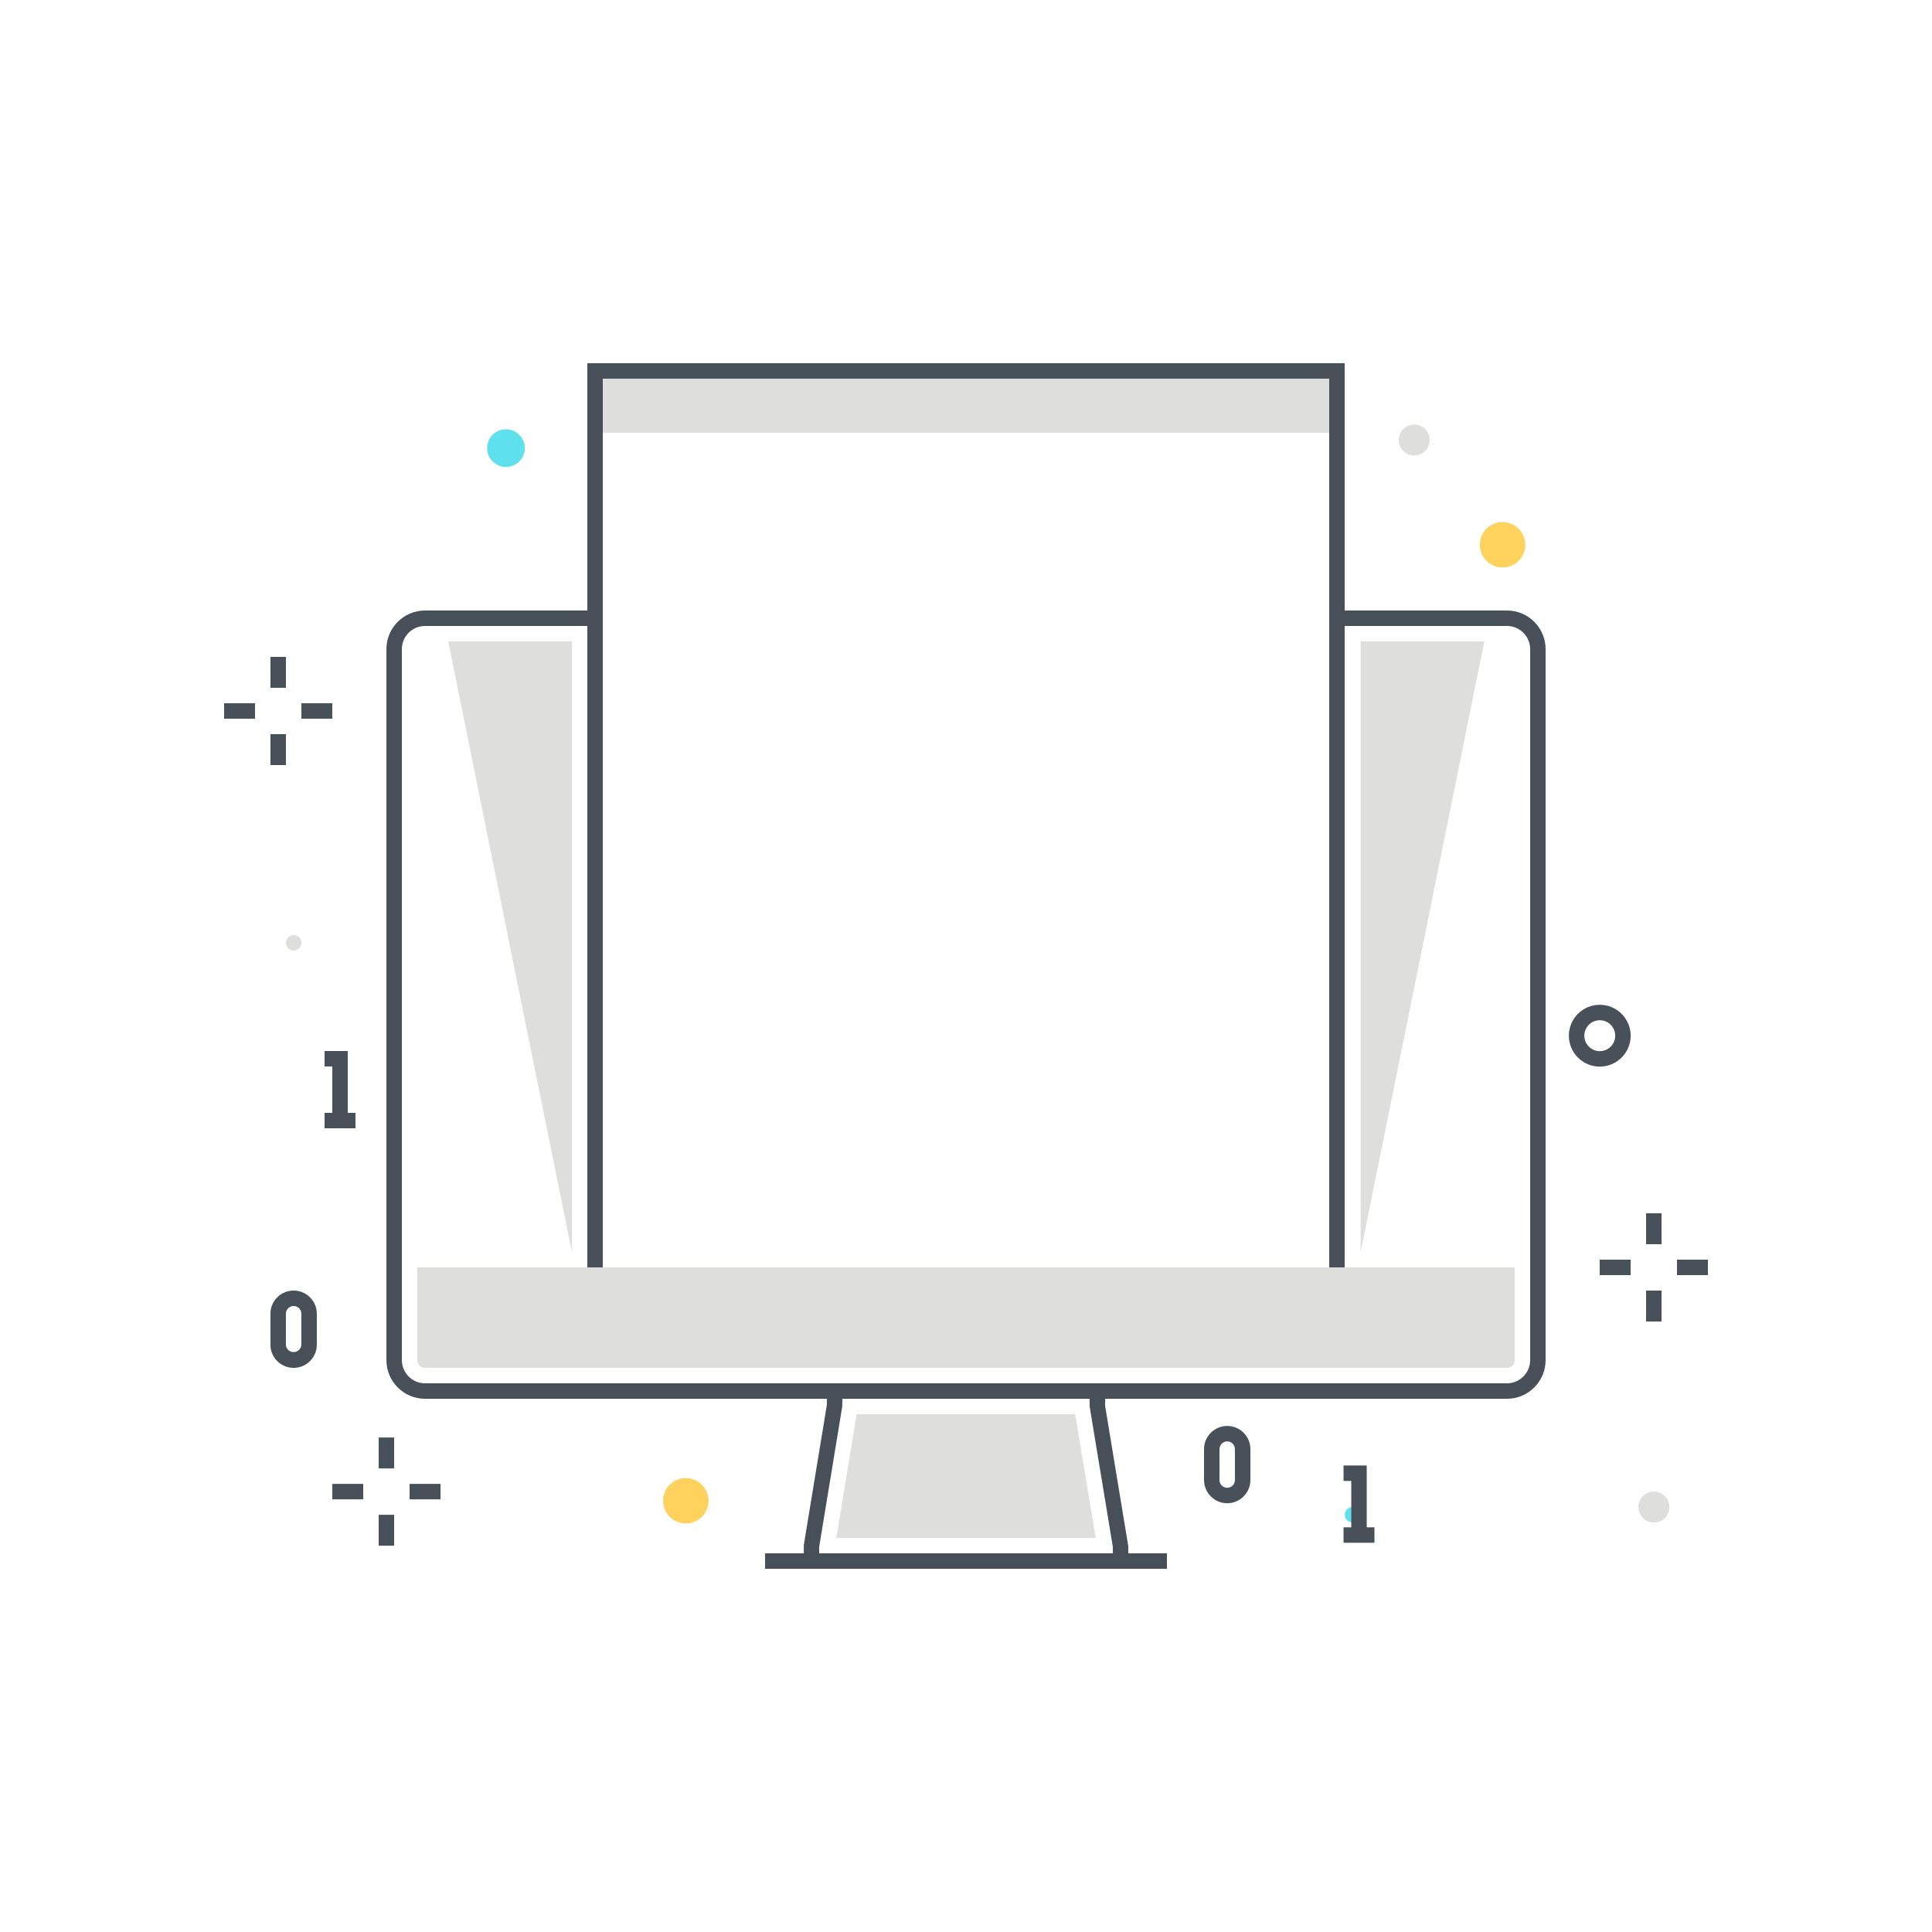 <?xml version="1.0" encoding="utf-8"?><svg xmlns="http://www.w3.org/2000/svg" width="250" height="250" viewBox="0 0 250 250"><g fill="none" fill-rule="evenodd"><path fill="#DEDEDD" d="M77.001 55.999h96v-8h-96z"/><path fill="#475059" d="M195.001 181h-140c-2.757 0-5-2.243-5-5V83.999c0-2.757 2.243-5 5-5h22v2h-22c-1.655 0-3 1.346-3 3V176c0 1.654 1.345 3 3 3h140c1.654 0 3-1.346 3-3V83.999c0-1.654-1.346-3-3-3h-22v-2h22c2.757 0 5 2.243 5 5V176c0 2.757-2.243 5-5 5"/><path fill="#475059" d="M106 201.001h38.001v-.834L141 182v-1h-31.998l-.013.995L106 200.166v.835zm40.001 2H104l.013-3.079 2.989-18.171V179H143v2.918l3.001 18.167v2.916z"/><path fill="#475059" d="M99.001 203h52v-2h-52z"/><path fill="#DEDEDD" d="M108.219 199.001h33.562L139.125 183H110.85l-2.631 16.001M54.001 164v12c0 .551.449 1 1 1h140c.551 0 1-.449 1-1v-12h-142"/><path fill="#475059" d="M174.001 164h-2V48.999h-94V164h-2V46.999h98V164"/><path fill="#DEDEDD" d="M58 82.999h16V162L58 82.999M192.071 82.999h-16V162l16-79.001"/><path fill="#48515A" d="M213.002 161h2v-4h-2zM213.002 171h2v-4h-2zM217.002 165h4v-2h-4zM207.002 165h4v-2h-4zM34.998 89h2v-4h-2zM34.998 99h2v-4h-2zM38.998 93h4v-2h-4zM28.998 93h4v-2h-4zM49.001 190.013h2v-4h-2zM49.001 200.013h2v-4h-2zM53.001 194.013h4v-2h-4zM43.001 194.013h4v-2h-4z"/><path fill="#FFD15D" d="M196.87 70.499a2.437 2.437 0 1 1-4.875.001 2.437 2.437 0 0 1 4.875-.001"/><path fill="#FFD15D" d="M194.432 68.561a1.94 1.94 0 0 0-1.937 1.938 1.94 1.94 0 0 0 1.937 1.937 1.94 1.94 0 0 0 1.938-1.937 1.94 1.94 0 0 0-1.938-1.938zm0 4.875a2.94 2.94 0 0 1-2.937-2.937 2.941 2.941 0 0 1 2.937-2.938 2.941 2.941 0 0 1 2.938 2.938 2.94 2.94 0 0 1-2.938 2.937z"/><path fill="#5FE0ED" d="M67.907 57.939a2.438 2.438 0 1 1-4.875-.001 2.438 2.438 0 0 1 4.875.001"/><path fill="#FFD15D" d="M91.182 194.198a2.438 2.438 0 1 1-4.876 0 2.438 2.438 0 0 1 4.876 0"/><path fill="#FFD15D" d="M88.744 192.261a1.94 1.94 0 0 0-1.938 1.937 1.94 1.94 0 0 0 1.938 1.938 1.94 1.94 0 0 0 1.938-1.938 1.94 1.94 0 0 0-1.938-1.937zm0 4.875a2.941 2.941 0 0 1-2.938-2.938 2.94 2.94 0 0 1 2.938-2.937 2.94 2.94 0 0 1 2.938 2.937 2.941 2.941 0 0 1-2.938 2.938z"/><path fill="#5FE0ED" d="M176.018 196.01a1 1 0 1 1-2 0 1 1 0 0 1 2 0"/><path fill="#DEDEDD" d="M70.006 85.981a2 2 0 1 1-3.999.001 2 2 0 0 1 3.999-.001m114.995-29.035a2 2 0 1 1-4 0 2 2 0 0 1 4 0m31.014 138.07a2 2 0 1 1-4.001-.001 2 2 0 0 1 4.001.001M39.001 122a1 1 0 1 1-2 0 1 1 0 0 1 2 0"/><path fill="#48515A" d="M207.01 132.018c-1.104 0-2 .897-2 2 0 1.102.896 2 2 2 1.103 0 2-.898 2-2 0-1.103-.897-2-2-2zm0 6c-2.206 0-4-1.794-4-4s1.794-4 4-4c2.205 0 4 1.794 4 4s-1.795 4-4 4zM44.999 145h-2v-7.001h-1v-2h3V145"/><path fill="#48515A" d="M41.999 146h4v-2h-4zM37.995 168.999c-.551 0-1 .448-1 1v4.002a1.001 1.001 0 0 0 2 0v-4.002c0-.552-.449-1-1-1zm0 8.002c-1.654 0-3-1.346-3-3v-4.002c0-1.654 1.346-3 3-3s3 1.346 3 3v4.002c0 1.654-1.346 3-3 3zM176.853 198.636h-2v-7.002h-1v-2h3v9.002"/><path fill="#48515A" d="M173.853 199.636h4v-2h-4zM158.801 186.516c-.551 0-1 .448-1 1v4.002c0 .551.449 1 1 1 .551 0 1-.449 1-1v-4.002c0-.552-.449-1-1-1zm0 8.002c-1.654 0-3-1.346-3-3v-4.002c0-1.655 1.346-3 3-3s3 1.345 3 3v4.002c0 1.654-1.346 3-3 3z"/></g></svg>